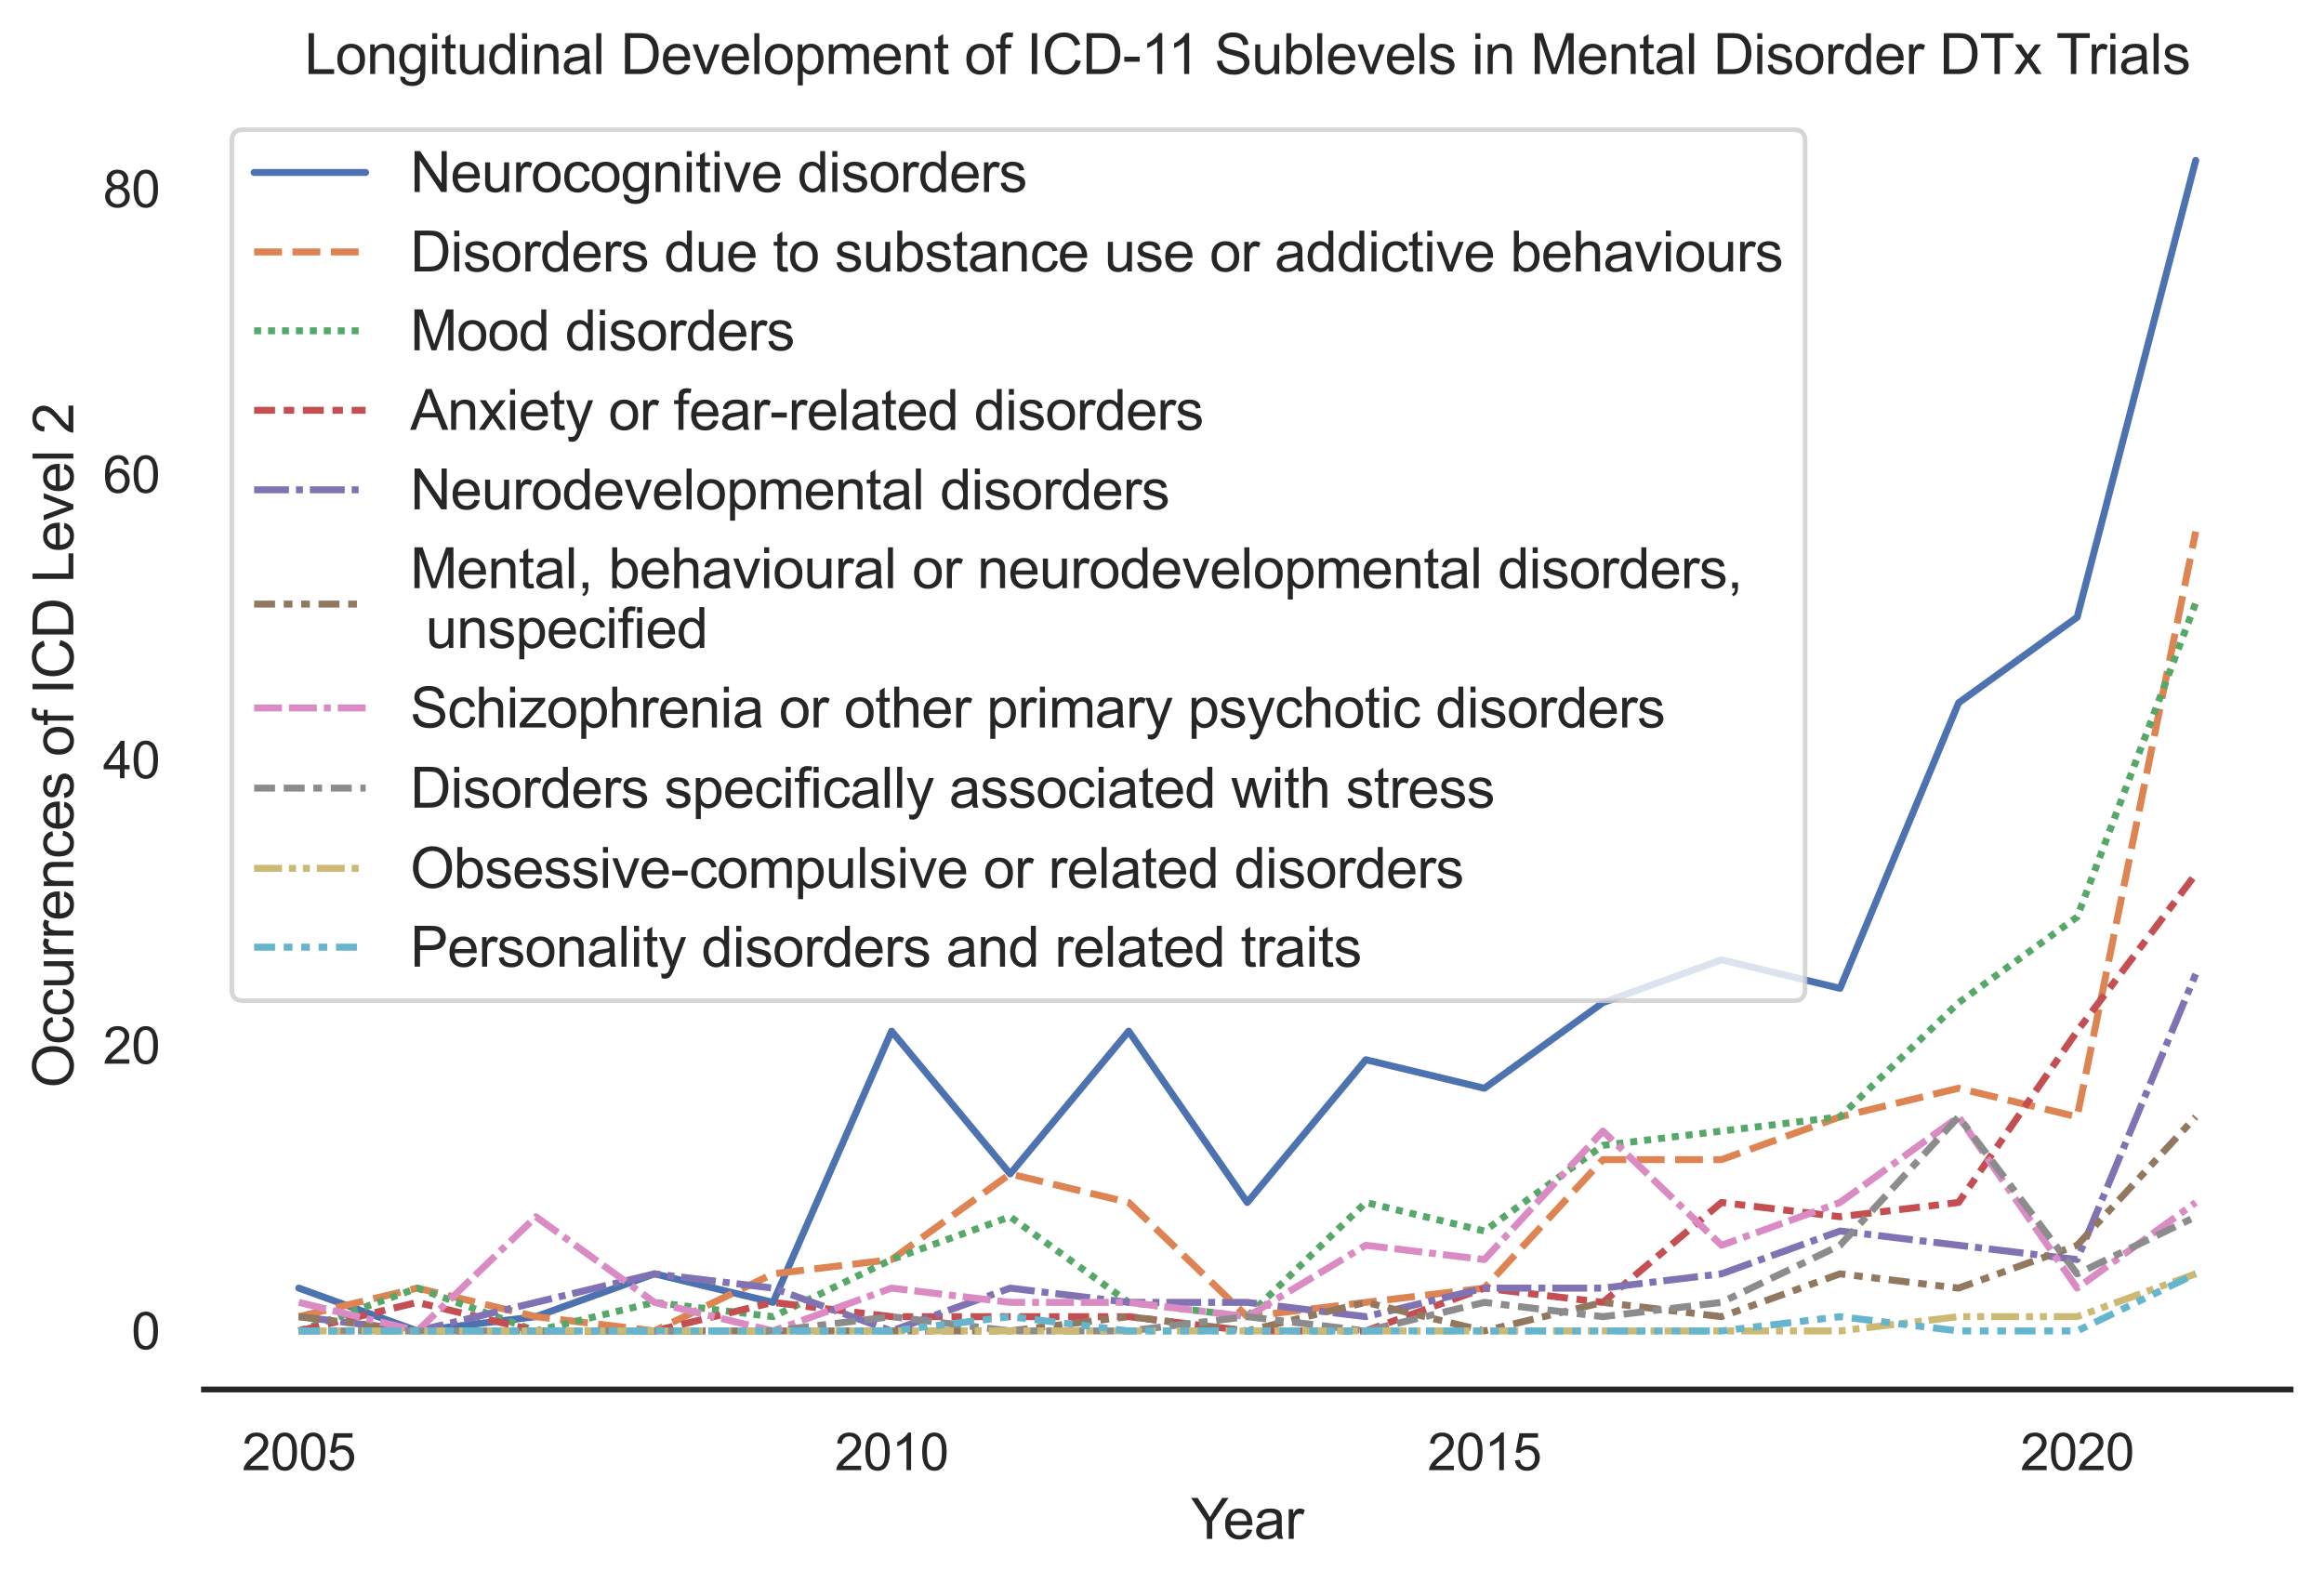 <?xml version="1.0" encoding="utf-8" standalone="no"?>
<!DOCTYPE svg PUBLIC "-//W3C//DTD SVG 1.1//EN"
  "http://www.w3.org/Graphics/SVG/1.1/DTD/svg11.dtd">
<svg xmlns:xlink="http://www.w3.org/1999/xlink" width="500.298pt" height="340.87pt" viewBox="0 0 500.298 340.87" xmlns="http://www.w3.org/2000/svg" version="1.1">
 <defs>
  <style type="text/css">*{stroke-linejoin: round; stroke-linecap: butt}</style>
 </defs>
 <g id="figure_1">
  <g id="patch_1">
   <path d="M 0 340.87 
L 500.298 340.87 
L 500.298 0 
L 0 0 
z
" style="fill: #ffffff"/>
  </g>
  <g id="axes_1">
   <g id="patch_2">
    <path d="M 43.908 299.136 
L 493.098 299.136 
L 493.098 21.936 
L 43.908 21.936 
z
" style="fill: #ffffff"/>
   </g>
   <g id="matplotlib.axis_1">
    <g id="xtick_1">
     <g id="text_1">
      <!-- 2005 -->
      <g style="fill: #262626" transform="translate(52.092 316.509)scale(0.11 -0.11)">
       <defs>
        <path id="ArialMT-32" d="M 3222 541 
L 3222 0 
L 194 0 
Q 188 203 259 391 
Q 375 700 629 1000 
Q 884 1300 1366 1694 
Q 2113 2306 2375 2664 
Q 2638 3022 2638 3341 
Q 2638 3675 2398 3904 
Q 2159 4134 1775 4134 
Q 1369 4134 1125 3890 
Q 881 3647 878 3216 
L 300 3275 
Q 359 3922 746 4261 
Q 1134 4600 1788 4600 
Q 2447 4600 2831 4234 
Q 3216 3869 3216 3328 
Q 3216 3053 3103 2787 
Q 2991 2522 2730 2228 
Q 2469 1934 1863 1422 
Q 1356 997 1212 845 
Q 1069 694 975 541 
L 3222 541 
z
" transform="scale(0.016)"/>
        <path id="ArialMT-30" d="M 266 2259 
Q 266 3072 433 3567 
Q 600 4063 929 4331 
Q 1259 4600 1759 4600 
Q 2128 4600 2406 4451 
Q 2684 4303 2865 4023 
Q 3047 3744 3150 3342 
Q 3253 2941 3253 2259 
Q 3253 1453 3087 958 
Q 2922 463 2592 192 
Q 2263 -78 1759 -78 
Q 1097 -78 719 397 
Q 266 969 266 2259 
z
M 844 2259 
Q 844 1131 1108 757 
Q 1372 384 1759 384 
Q 2147 384 2411 759 
Q 2675 1134 2675 2259 
Q 2675 3391 2411 3762 
Q 2147 4134 1753 4134 
Q 1366 4134 1134 3806 
Q 844 3388 844 2259 
z
" transform="scale(0.016)"/>
        <path id="ArialMT-35" d="M 266 1200 
L 856 1250 
Q 922 819 1161 601 
Q 1400 384 1738 384 
Q 2144 384 2425 690 
Q 2706 997 2706 1503 
Q 2706 1984 2436 2262 
Q 2166 2541 1728 2541 
Q 1456 2541 1237 2417 
Q 1019 2294 894 2097 
L 366 2166 
L 809 4519 
L 3088 4519 
L 3088 3981 
L 1259 3981 
L 1013 2750 
Q 1425 3038 1878 3038 
Q 2478 3038 2890 2622 
Q 3303 2206 3303 1553 
Q 3303 931 2941 478 
Q 2500 -78 1738 -78 
Q 1113 -78 717 272 
Q 322 622 266 1200 
z
" transform="scale(0.016)"/>
       </defs>
       <use xlink:href="#ArialMT-32"/>
       <use xlink:href="#ArialMT-30" x="55.615"/>
       <use xlink:href="#ArialMT-30" x="111.23"/>
       <use xlink:href="#ArialMT-35" x="166.846"/>
      </g>
     </g>
    </g>
    <g id="xtick_2">
     <g id="text_2">
      <!-- 2010 -->
      <g style="fill: #262626" transform="translate(179.703 316.509)scale(0.11 -0.11)">
       <defs>
        <path id="ArialMT-31" d="M 2384 0 
L 1822 0 
L 1822 3584 
Q 1619 3391 1289 3197 
Q 959 3003 697 2906 
L 697 3450 
Q 1169 3672 1522 3987 
Q 1875 4303 2022 4600 
L 2384 4600 
L 2384 0 
z
" transform="scale(0.016)"/>
       </defs>
       <use xlink:href="#ArialMT-32"/>
       <use xlink:href="#ArialMT-30" x="55.615"/>
       <use xlink:href="#ArialMT-31" x="111.23"/>
       <use xlink:href="#ArialMT-30" x="166.846"/>
      </g>
     </g>
    </g>
    <g id="xtick_3">
     <g id="text_3">
      <!-- 2015 -->
      <g style="fill: #262626" transform="translate(307.314 316.509)scale(0.11 -0.11)">
       <use xlink:href="#ArialMT-32"/>
       <use xlink:href="#ArialMT-30" x="55.615"/>
       <use xlink:href="#ArialMT-31" x="111.23"/>
       <use xlink:href="#ArialMT-35" x="166.846"/>
      </g>
     </g>
    </g>
    <g id="xtick_4">
     <g id="text_4">
      <!-- 2020 -->
      <g style="fill: #262626" transform="translate(434.924 316.509)scale(0.11 -0.11)">
       <use xlink:href="#ArialMT-32"/>
       <use xlink:href="#ArialMT-30" x="55.615"/>
       <use xlink:href="#ArialMT-32" x="111.23"/>
       <use xlink:href="#ArialMT-30" x="166.846"/>
      </g>
     </g>
    </g>
    <g id="text_5">
     <!-- Year -->
     <g style="fill: #262626" transform="translate(256.378 331.285)scale(0.12 -0.12)">
      <defs>
       <path id="ArialMT-59" d="M 1784 0 
L 1784 1941 
L 19 4581 
L 756 4581 
L 1659 3200 
Q 1909 2813 2125 2425 
Q 2331 2784 2625 3234 
L 3513 4581 
L 4219 4581 
L 2391 1941 
L 2391 0 
L 1784 0 
z
" transform="scale(0.016)"/>
       <path id="ArialMT-65" d="M 2694 1069 
L 3275 997 
Q 3138 488 2766 206 
Q 2394 -75 1816 -75 
Q 1088 -75 661 373 
Q 234 822 234 1631 
Q 234 2469 665 2931 
Q 1097 3394 1784 3394 
Q 2450 3394 2872 2941 
Q 3294 2488 3294 1666 
Q 3294 1616 3291 1516 
L 816 1516 
Q 847 969 1125 678 
Q 1403 388 1819 388 
Q 2128 388 2347 550 
Q 2566 713 2694 1069 
z
M 847 1978 
L 2700 1978 
Q 2663 2397 2488 2606 
Q 2219 2931 1791 2931 
Q 1403 2931 1139 2672 
Q 875 2413 847 1978 
z
" transform="scale(0.016)"/>
       <path id="ArialMT-61" d="M 2588 409 
Q 2275 144 1986 34 
Q 1697 -75 1366 -75 
Q 819 -75 525 192 
Q 231 459 231 875 
Q 231 1119 342 1320 
Q 453 1522 633 1644 
Q 813 1766 1038 1828 
Q 1203 1872 1538 1913 
Q 2219 1994 2541 2106 
Q 2544 2222 2544 2253 
Q 2544 2597 2384 2738 
Q 2169 2928 1744 2928 
Q 1347 2928 1158 2789 
Q 969 2650 878 2297 
L 328 2372 
Q 403 2725 575 2942 
Q 747 3159 1072 3276 
Q 1397 3394 1825 3394 
Q 2250 3394 2515 3294 
Q 2781 3194 2906 3042 
Q 3031 2891 3081 2659 
Q 3109 2516 3109 2141 
L 3109 1391 
Q 3109 606 3145 398 
Q 3181 191 3288 0 
L 2700 0 
Q 2613 175 2588 409 
z
M 2541 1666 
Q 2234 1541 1622 1453 
Q 1275 1403 1131 1340 
Q 988 1278 909 1158 
Q 831 1038 831 891 
Q 831 666 1001 516 
Q 1172 366 1500 366 
Q 1825 366 2078 508 
Q 2331 650 2450 897 
Q 2541 1088 2541 1459 
L 2541 1666 
z
" transform="scale(0.016)"/>
       <path id="ArialMT-72" d="M 416 0 
L 416 3319 
L 922 3319 
L 922 2816 
Q 1116 3169 1280 3281 
Q 1444 3394 1641 3394 
Q 1925 3394 2219 3213 
L 2025 2691 
Q 1819 2813 1613 2813 
Q 1428 2813 1281 2702 
Q 1134 2591 1072 2394 
Q 978 2094 978 1738 
L 978 0 
L 416 0 
z
" transform="scale(0.016)"/>
      </defs>
      <use xlink:href="#ArialMT-59"/>
      <use xlink:href="#ArialMT-65" x="57.574"/>
      <use xlink:href="#ArialMT-61" x="113.189"/>
      <use xlink:href="#ArialMT-72" x="168.805"/>
     </g>
    </g>
   </g>
   <g id="matplotlib.axis_2">
    <g id="ytick_1">
     <g id="text_6">
      <!-- 0 -->
      <g style="fill: #262626" transform="translate(28.291 290.472)scale(0.11 -0.11)">
       <use xlink:href="#ArialMT-30"/>
      </g>
     </g>
    </g>
    <g id="ytick_2">
     <g id="text_7">
      <!-- 20 -->
      <g style="fill: #262626" transform="translate(22.174 229.009)scale(0.11 -0.11)">
       <use xlink:href="#ArialMT-32"/>
       <use xlink:href="#ArialMT-30" x="55.615"/>
      </g>
     </g>
    </g>
    <g id="ytick_3">
     <g id="text_8">
      <!-- 40 -->
      <g style="fill: #262626" transform="translate(22.174 167.546)scale(0.11 -0.11)">
       <defs>
        <path id="ArialMT-34" d="M 2069 0 
L 2069 1097 
L 81 1097 
L 81 1613 
L 2172 4581 
L 2631 4581 
L 2631 1613 
L 3250 1613 
L 3250 1097 
L 2631 1097 
L 2631 0 
L 2069 0 
z
M 2069 1613 
L 2069 3678 
L 634 1613 
L 2069 1613 
z
" transform="scale(0.016)"/>
       </defs>
       <use xlink:href="#ArialMT-34"/>
       <use xlink:href="#ArialMT-30" x="55.615"/>
      </g>
     </g>
    </g>
    <g id="ytick_4">
     <g id="text_9">
      <!-- 60 -->
      <g style="fill: #262626" transform="translate(22.174 106.082)scale(0.11 -0.11)">
       <defs>
        <path id="ArialMT-36" d="M 3184 3459 
L 2625 3416 
Q 2550 3747 2413 3897 
Q 2184 4138 1850 4138 
Q 1581 4138 1378 3988 
Q 1113 3794 959 3422 
Q 806 3050 800 2363 
Q 1003 2672 1297 2822 
Q 1591 2972 1913 2972 
Q 2475 2972 2870 2558 
Q 3266 2144 3266 1488 
Q 3266 1056 3080 686 
Q 2894 316 2569 119 
Q 2244 -78 1831 -78 
Q 1128 -78 684 439 
Q 241 956 241 2144 
Q 241 3472 731 4075 
Q 1159 4600 1884 4600 
Q 2425 4600 2770 4297 
Q 3116 3994 3184 3459 
z
M 888 1484 
Q 888 1194 1011 928 
Q 1134 663 1356 523 
Q 1578 384 1822 384 
Q 2178 384 2434 671 
Q 2691 959 2691 1453 
Q 2691 1928 2437 2201 
Q 2184 2475 1800 2475 
Q 1419 2475 1153 2201 
Q 888 1928 888 1484 
z
" transform="scale(0.016)"/>
       </defs>
       <use xlink:href="#ArialMT-36"/>
       <use xlink:href="#ArialMT-30" x="55.615"/>
      </g>
     </g>
    </g>
    <g id="ytick_5">
     <g id="text_10">
      <!-- 80 -->
      <g style="fill: #262626" transform="translate(22.174 44.619)scale(0.11 -0.11)">
       <defs>
        <path id="ArialMT-38" d="M 1131 2484 
Q 781 2613 612 2850 
Q 444 3088 444 3419 
Q 444 3919 803 4259 
Q 1163 4600 1759 4600 
Q 2359 4600 2725 4251 
Q 3091 3903 3091 3403 
Q 3091 3084 2923 2848 
Q 2756 2613 2416 2484 
Q 2838 2347 3058 2040 
Q 3278 1734 3278 1309 
Q 3278 722 2862 322 
Q 2447 -78 1769 -78 
Q 1091 -78 675 323 
Q 259 725 259 1325 
Q 259 1772 486 2073 
Q 713 2375 1131 2484 
z
M 1019 3438 
Q 1019 3113 1228 2906 
Q 1438 2700 1772 2700 
Q 2097 2700 2305 2904 
Q 2513 3109 2513 3406 
Q 2513 3716 2298 3927 
Q 2084 4138 1766 4138 
Q 1444 4138 1231 3931 
Q 1019 3725 1019 3438 
z
M 838 1322 
Q 838 1081 952 856 
Q 1066 631 1291 507 
Q 1516 384 1775 384 
Q 2178 384 2440 643 
Q 2703 903 2703 1303 
Q 2703 1709 2433 1975 
Q 2163 2241 1756 2241 
Q 1359 2241 1098 1978 
Q 838 1716 838 1322 
z
" transform="scale(0.016)"/>
       </defs>
       <use xlink:href="#ArialMT-38"/>
       <use xlink:href="#ArialMT-30" x="55.615"/>
      </g>
     </g>
    </g>
    <g id="text_11">
     <!-- Occurrences of ICD Level 2 -->
     <g style="fill: #262626" transform="translate(15.789 234.228)rotate(-90)scale(0.12 -0.12)">
      <defs>
       <path id="ArialMT-4f" d="M 309 2231 
Q 309 3372 921 4017 
Q 1534 4663 2503 4663 
Q 3138 4663 3647 4359 
Q 4156 4056 4423 3514 
Q 4691 2972 4691 2284 
Q 4691 1588 4409 1038 
Q 4128 488 3612 205 
Q 3097 -78 2500 -78 
Q 1853 -78 1343 234 
Q 834 547 571 1087 
Q 309 1628 309 2231 
z
M 934 2222 
Q 934 1394 1379 917 
Q 1825 441 2497 441 
Q 3181 441 3623 922 
Q 4066 1403 4066 2288 
Q 4066 2847 3877 3264 
Q 3688 3681 3323 3911 
Q 2959 4141 2506 4141 
Q 1863 4141 1398 3698 
Q 934 3256 934 2222 
z
" transform="scale(0.016)"/>
       <path id="ArialMT-63" d="M 2588 1216 
L 3141 1144 
Q 3050 572 2676 248 
Q 2303 -75 1759 -75 
Q 1078 -75 664 370 
Q 250 816 250 1647 
Q 250 2184 428 2587 
Q 606 2991 970 3192 
Q 1334 3394 1763 3394 
Q 2303 3394 2647 3120 
Q 2991 2847 3088 2344 
L 2541 2259 
Q 2463 2594 2264 2762 
Q 2066 2931 1784 2931 
Q 1359 2931 1093 2626 
Q 828 2322 828 1663 
Q 828 994 1084 691 
Q 1341 388 1753 388 
Q 2084 388 2306 591 
Q 2528 794 2588 1216 
z
" transform="scale(0.016)"/>
       <path id="ArialMT-75" d="M 2597 0 
L 2597 488 
Q 2209 -75 1544 -75 
Q 1250 -75 995 37 
Q 741 150 617 320 
Q 494 491 444 738 
Q 409 903 409 1263 
L 409 3319 
L 972 3319 
L 972 1478 
Q 972 1038 1006 884 
Q 1059 663 1231 536 
Q 1403 409 1656 409 
Q 1909 409 2131 539 
Q 2353 669 2445 892 
Q 2538 1116 2538 1541 
L 2538 3319 
L 3100 3319 
L 3100 0 
L 2597 0 
z
" transform="scale(0.016)"/>
       <path id="ArialMT-6e" d="M 422 0 
L 422 3319 
L 928 3319 
L 928 2847 
Q 1294 3394 1984 3394 
Q 2284 3394 2536 3286 
Q 2788 3178 2913 3003 
Q 3038 2828 3088 2588 
Q 3119 2431 3119 2041 
L 3119 0 
L 2556 0 
L 2556 2019 
Q 2556 2363 2490 2533 
Q 2425 2703 2258 2804 
Q 2091 2906 1866 2906 
Q 1506 2906 1245 2678 
Q 984 2450 984 1813 
L 984 0 
L 422 0 
z
" transform="scale(0.016)"/>
       <path id="ArialMT-73" d="M 197 991 
L 753 1078 
Q 800 744 1014 566 
Q 1228 388 1613 388 
Q 2000 388 2187 545 
Q 2375 703 2375 916 
Q 2375 1106 2209 1216 
Q 2094 1291 1634 1406 
Q 1016 1563 777 1677 
Q 538 1791 414 1992 
Q 291 2194 291 2438 
Q 291 2659 392 2848 
Q 494 3038 669 3163 
Q 800 3259 1026 3326 
Q 1253 3394 1513 3394 
Q 1903 3394 2198 3281 
Q 2494 3169 2634 2976 
Q 2775 2784 2828 2463 
L 2278 2388 
Q 2241 2644 2061 2787 
Q 1881 2931 1553 2931 
Q 1166 2931 1000 2803 
Q 834 2675 834 2503 
Q 834 2394 903 2306 
Q 972 2216 1119 2156 
Q 1203 2125 1616 2013 
Q 2213 1853 2448 1751 
Q 2684 1650 2818 1456 
Q 2953 1263 2953 975 
Q 2953 694 2789 445 
Q 2625 197 2315 61 
Q 2006 -75 1616 -75 
Q 969 -75 630 194 
Q 291 463 197 991 
z
" transform="scale(0.016)"/>
       <path id="ArialMT-20" transform="scale(0.016)"/>
       <path id="ArialMT-6f" d="M 213 1659 
Q 213 2581 725 3025 
Q 1153 3394 1769 3394 
Q 2453 3394 2887 2945 
Q 3322 2497 3322 1706 
Q 3322 1066 3130 698 
Q 2938 331 2570 128 
Q 2203 -75 1769 -75 
Q 1072 -75 642 372 
Q 213 819 213 1659 
z
M 791 1659 
Q 791 1022 1069 705 
Q 1347 388 1769 388 
Q 2188 388 2466 706 
Q 2744 1025 2744 1678 
Q 2744 2294 2464 2611 
Q 2184 2928 1769 2928 
Q 1347 2928 1069 2612 
Q 791 2297 791 1659 
z
" transform="scale(0.016)"/>
       <path id="ArialMT-66" d="M 556 0 
L 556 2881 
L 59 2881 
L 59 3319 
L 556 3319 
L 556 3672 
Q 556 4006 616 4169 
Q 697 4388 901 4523 
Q 1106 4659 1475 4659 
Q 1713 4659 2000 4603 
L 1916 4113 
Q 1741 4144 1584 4144 
Q 1328 4144 1222 4034 
Q 1116 3925 1116 3625 
L 1116 3319 
L 1763 3319 
L 1763 2881 
L 1116 2881 
L 1116 0 
L 556 0 
z
" transform="scale(0.016)"/>
       <path id="ArialMT-49" d="M 597 0 
L 597 4581 
L 1203 4581 
L 1203 0 
L 597 0 
z
" transform="scale(0.016)"/>
       <path id="ArialMT-43" d="M 3763 1606 
L 4369 1453 
Q 4178 706 3683 314 
Q 3188 -78 2472 -78 
Q 1731 -78 1267 223 
Q 803 525 561 1097 
Q 319 1669 319 2325 
Q 319 3041 592 3573 
Q 866 4106 1370 4382 
Q 1875 4659 2481 4659 
Q 3169 4659 3637 4309 
Q 4106 3959 4291 3325 
L 3694 3184 
Q 3534 3684 3231 3912 
Q 2928 4141 2469 4141 
Q 1941 4141 1586 3887 
Q 1231 3634 1087 3207 
Q 944 2781 944 2328 
Q 944 1744 1114 1308 
Q 1284 872 1643 656 
Q 2003 441 2422 441 
Q 2931 441 3284 734 
Q 3638 1028 3763 1606 
z
" transform="scale(0.016)"/>
       <path id="ArialMT-44" d="M 494 0 
L 494 4581 
L 2072 4581 
Q 2606 4581 2888 4516 
Q 3281 4425 3559 4188 
Q 3922 3881 4101 3404 
Q 4281 2928 4281 2316 
Q 4281 1794 4159 1391 
Q 4038 988 3847 723 
Q 3656 459 3429 307 
Q 3203 156 2883 78 
Q 2563 0 2147 0 
L 494 0 
z
M 1100 541 
L 2078 541 
Q 2531 541 2789 625 
Q 3047 709 3200 863 
Q 3416 1078 3536 1442 
Q 3656 1806 3656 2325 
Q 3656 3044 3420 3430 
Q 3184 3816 2847 3947 
Q 2603 4041 2063 4041 
L 1100 4041 
L 1100 541 
z
" transform="scale(0.016)"/>
       <path id="ArialMT-4c" d="M 469 0 
L 469 4581 
L 1075 4581 
L 1075 541 
L 3331 541 
L 3331 0 
L 469 0 
z
" transform="scale(0.016)"/>
       <path id="ArialMT-76" d="M 1344 0 
L 81 3319 
L 675 3319 
L 1388 1331 
Q 1503 1009 1600 663 
Q 1675 925 1809 1294 
L 2547 3319 
L 3125 3319 
L 1869 0 
L 1344 0 
z
" transform="scale(0.016)"/>
       <path id="ArialMT-6c" d="M 409 0 
L 409 4581 
L 972 4581 
L 972 0 
L 409 0 
z
" transform="scale(0.016)"/>
      </defs>
      <use xlink:href="#ArialMT-4f"/>
      <use xlink:href="#ArialMT-63" x="77.783"/>
      <use xlink:href="#ArialMT-63" x="127.783"/>
      <use xlink:href="#ArialMT-75" x="177.783"/>
      <use xlink:href="#ArialMT-72" x="233.398"/>
      <use xlink:href="#ArialMT-72" x="266.699"/>
      <use xlink:href="#ArialMT-65" x="300"/>
      <use xlink:href="#ArialMT-6e" x="355.615"/>
      <use xlink:href="#ArialMT-63" x="411.23"/>
      <use xlink:href="#ArialMT-65" x="461.23"/>
      <use xlink:href="#ArialMT-73" x="516.846"/>
      <use xlink:href="#ArialMT-20" x="566.846"/>
      <use xlink:href="#ArialMT-6f" x="594.629"/>
      <use xlink:href="#ArialMT-66" x="650.244"/>
      <use xlink:href="#ArialMT-20" x="678.027"/>
      <use xlink:href="#ArialMT-49" x="705.811"/>
      <use xlink:href="#ArialMT-43" x="733.594"/>
      <use xlink:href="#ArialMT-44" x="805.811"/>
      <use xlink:href="#ArialMT-20" x="878.027"/>
      <use xlink:href="#ArialMT-4c" x="905.811"/>
      <use xlink:href="#ArialMT-65" x="961.426"/>
      <use xlink:href="#ArialMT-76" x="1017.041"/>
      <use xlink:href="#ArialMT-65" x="1067.041"/>
      <use xlink:href="#ArialMT-6c" x="1122.656"/>
      <use xlink:href="#ArialMT-20" x="1144.873"/>
      <use xlink:href="#ArialMT-32" x="1172.656"/>
     </g>
    </g>
   </g>
   <g id="PolyCollection_1"/>
   <g id="PolyCollection_2"/>
   <g id="PolyCollection_3"/>
   <g id="PolyCollection_4"/>
   <g id="PolyCollection_5"/>
   <g id="PolyCollection_6"/>
   <g id="PolyCollection_7"/>
   <g id="PolyCollection_8"/>
   <g id="PolyCollection_9"/>
   <g id="PolyCollection_10"/>
   <g id="line2d_1">
    <path d="M 64.326 277.316 
L 89.848 286.536 
L 115.37 283.462 
L 140.893 274.243 
L 166.415 280.389 
L 191.937 221.999 
L 217.459 252.731 
L 242.981 221.999 
L 268.503 258.877 
L 294.026 228.145 
L 319.548 234.292 
L 345.07 215.853 
L 370.592 206.633 
L 396.114 212.78 
L 421.636 151.316 
L 447.159 132.877 
L 472.681 34.536 
" clip-path="url(#pbda0f00470)" style="fill: none; stroke: #4c72b0; stroke-width: 1.5; stroke-linecap: round"/>
   </g>
   <g id="line2d_2">
    <path d="M 64.326 283.462 
L 89.848 277.316 
L 115.37 283.462 
L 140.893 286.536 
L 166.415 274.243 
L 191.937 271.17 
L 217.459 252.731 
L 242.981 258.877 
L 268.503 283.462 
L 294.026 280.389 
L 319.548 277.316 
L 345.07 249.658 
L 370.592 249.658 
L 396.114 240.438 
L 421.636 234.292 
L 447.159 240.438 
L 472.681 114.438 
" clip-path="url(#pbda0f00470)" style="fill: none; stroke-dasharray: 6,2.25; stroke-dashoffset: 0; stroke: #dd8452; stroke-width: 1.5"/>
   </g>
   <g id="line2d_3">
    <path d="M 64.326 286.536 
L 89.848 277.316 
L 115.37 286.536 
L 140.893 280.389 
L 166.415 283.462 
L 191.937 271.17 
L 217.459 261.95 
L 242.981 280.389 
L 268.503 283.462 
L 294.026 258.877 
L 319.548 265.023 
L 345.07 246.584 
L 370.592 243.511 
L 396.114 240.438 
L 421.636 215.853 
L 447.159 197.414 
L 472.681 129.804 
" clip-path="url(#pbda0f00470)" style="fill: none; stroke-dasharray: 1.5,1.5; stroke-dashoffset: 0; stroke: #55a868; stroke-width: 1.5"/>
   </g>
   <g id="line2d_4">
    <path d="M 64.326 286.536 
L 89.848 280.389 
L 115.37 286.536 
L 140.893 286.536 
L 166.415 280.389 
L 191.937 283.462 
L 217.459 283.462 
L 242.981 283.462 
L 268.503 286.536 
L 294.026 286.536 
L 319.548 277.316 
L 345.07 280.389 
L 370.592 258.877 
L 396.114 261.95 
L 421.636 258.877 
L 447.159 221.999 
L 472.681 188.194 
" clip-path="url(#pbda0f00470)" style="fill: none; stroke-dasharray: 4.5,1.875,2.25,1.875; stroke-dashoffset: 0; stroke: #c44e52; stroke-width: 1.5"/>
   </g>
   <g id="line2d_5">
    <path d="M 64.326 283.462 
L 89.848 286.536 
L 115.37 280.389 
L 140.893 274.243 
L 166.415 277.316 
L 191.937 286.536 
L 217.459 277.316 
L 242.981 280.389 
L 268.503 280.389 
L 294.026 283.462 
L 319.548 277.316 
L 345.07 277.316 
L 370.592 274.243 
L 396.114 265.023 
L 421.636 268.097 
L 447.159 271.17 
L 472.681 209.706 
" clip-path="url(#pbda0f00470)" style="fill: none; stroke-dasharray: 7.5,1.5,1.5,1.5; stroke-dashoffset: 0; stroke: #8172b3; stroke-width: 1.5"/>
   </g>
   <g id="line2d_6">
    <path d="M 64.326 283.462 
L 89.848 286.536 
L 115.37 286.536 
L 140.893 286.536 
L 166.415 286.536 
L 191.937 286.536 
L 217.459 286.536 
L 242.981 283.462 
L 268.503 286.536 
L 294.026 280.389 
L 319.548 286.536 
L 345.07 280.389 
L 370.592 283.462 
L 396.114 274.243 
L 421.636 277.316 
L 447.159 268.097 
L 472.681 240.438 
" clip-path="url(#pbda0f00470)" style="fill: none; stroke-dasharray: 4.5,1.875,1.875,1.875,1.875,1.875; stroke-dashoffset: 0; stroke: #937860; stroke-width: 1.5"/>
   </g>
   <g id="line2d_7">
    <path d="M 64.326 280.389 
L 89.848 286.536 
L 115.37 261.95 
L 140.893 280.389 
L 166.415 286.536 
L 191.937 277.316 
L 217.459 280.389 
L 242.981 280.389 
L 268.503 283.462 
L 294.026 268.097 
L 319.548 271.17 
L 345.07 243.511 
L 370.592 268.097 
L 396.114 258.877 
L 421.636 240.438 
L 447.159 277.316 
L 472.681 258.877 
" clip-path="url(#pbda0f00470)" style="fill: none; stroke-dasharray: 6,1.5,6,1.5,1.5,1.5; stroke-dashoffset: 0; stroke: #da8bc3; stroke-width: 1.5"/>
   </g>
   <g id="line2d_8">
    <path d="M 64.326 286.536 
L 89.848 286.536 
L 115.37 286.536 
L 140.893 286.536 
L 166.415 286.536 
L 191.937 283.462 
L 217.459 286.536 
L 242.981 286.536 
L 268.503 283.462 
L 294.026 286.536 
L 319.548 280.389 
L 345.07 283.462 
L 370.592 280.389 
L 396.114 268.097 
L 421.636 240.438 
L 447.159 274.243 
L 472.681 261.95 
" clip-path="url(#pbda0f00470)" style="fill: none; stroke-dasharray: 4.5,1.875,4.5,1.875,1.875,1.875; stroke-dashoffset: 0; stroke: #8c8c8c; stroke-width: 1.5"/>
   </g>
   <g id="line2d_9">
    <path d="M 64.326 286.536 
L 89.848 286.536 
L 115.37 286.536 
L 140.893 286.536 
L 166.415 286.536 
L 191.937 286.536 
L 217.459 286.536 
L 242.981 286.536 
L 268.503 286.536 
L 294.026 286.536 
L 319.548 286.536 
L 345.07 286.536 
L 370.592 286.536 
L 396.114 286.536 
L 421.636 283.462 
L 447.159 283.462 
L 472.681 274.243 
" clip-path="url(#pbda0f00470)" style="fill: none; stroke-dasharray: 6,1.5,1.5,1.5,1.5,1.5; stroke-dashoffset: 0; stroke: #ccb974; stroke-width: 1.5"/>
   </g>
   <g id="line2d_10">
    <path d="M 64.326 286.536 
L 89.848 286.536 
L 115.37 286.536 
L 140.893 286.536 
L 166.415 286.536 
L 191.937 286.536 
L 217.459 283.462 
L 242.981 286.536 
L 268.503 286.536 
L 294.026 286.536 
L 319.548 286.536 
L 345.07 286.536 
L 370.592 286.536 
L 396.114 283.462 
L 421.636 286.536 
L 447.159 286.536 
L 472.681 274.243 
" clip-path="url(#pbda0f00470)" style="fill: none; stroke-dasharray: 4.5,1.875,1.875,1.875,1.875,1.875,1.875,1.875; stroke-dashoffset: 0; stroke: #64b5cd; stroke-width: 1.5"/>
   </g>
   <g id="line2d_11"/>
   <g id="line2d_12"/>
   <g id="line2d_13"/>
   <g id="line2d_14"/>
   <g id="line2d_15"/>
   <g id="line2d_16"/>
   <g id="line2d_17"/>
   <g id="line2d_18"/>
   <g id="line2d_19"/>
   <g id="line2d_20"/>
   <g id="patch_3">
    <path d="M 43.908 299.136 
L 493.098 299.136 
" style="fill: none; stroke: #262626; stroke-width: 1.25; stroke-linejoin: miter; stroke-linecap: square"/>
   </g>
   <g id="text_12">
    <!-- Longitudinal Development of ICD-11 Sublevels in Mental Disorder DTx Trials -->
    <g style="fill: #262626" transform="translate(65.531 15.936)scale(0.12 -0.12)">
     <defs>
      <path id="ArialMT-67" d="M 319 -275 
L 866 -356 
Q 900 -609 1056 -725 
Q 1266 -881 1628 -881 
Q 2019 -881 2231 -725 
Q 2444 -569 2519 -288 
Q 2563 -116 2559 434 
Q 2191 0 1641 0 
Q 956 0 581 494 
Q 206 988 206 1678 
Q 206 2153 378 2554 
Q 550 2956 876 3175 
Q 1203 3394 1644 3394 
Q 2231 3394 2613 2919 
L 2613 3319 
L 3131 3319 
L 3131 450 
Q 3131 -325 2973 -648 
Q 2816 -972 2473 -1159 
Q 2131 -1347 1631 -1347 
Q 1038 -1347 672 -1080 
Q 306 -813 319 -275 
z
M 784 1719 
Q 784 1066 1043 766 
Q 1303 466 1694 466 
Q 2081 466 2343 764 
Q 2606 1063 2606 1700 
Q 2606 2309 2336 2618 
Q 2066 2928 1684 2928 
Q 1309 2928 1046 2623 
Q 784 2319 784 1719 
z
" transform="scale(0.016)"/>
      <path id="ArialMT-69" d="M 425 3934 
L 425 4581 
L 988 4581 
L 988 3934 
L 425 3934 
z
M 425 0 
L 425 3319 
L 988 3319 
L 988 0 
L 425 0 
z
" transform="scale(0.016)"/>
      <path id="ArialMT-74" d="M 1650 503 
L 1731 6 
Q 1494 -44 1306 -44 
Q 1000 -44 831 53 
Q 663 150 594 308 
Q 525 466 525 972 
L 525 2881 
L 113 2881 
L 113 3319 
L 525 3319 
L 525 4141 
L 1084 4478 
L 1084 3319 
L 1650 3319 
L 1650 2881 
L 1084 2881 
L 1084 941 
Q 1084 700 1114 631 
Q 1144 563 1211 522 
Q 1278 481 1403 481 
Q 1497 481 1650 503 
z
" transform="scale(0.016)"/>
      <path id="ArialMT-64" d="M 2575 0 
L 2575 419 
Q 2259 -75 1647 -75 
Q 1250 -75 917 144 
Q 584 363 401 755 
Q 219 1147 219 1656 
Q 219 2153 384 2558 
Q 550 2963 881 3178 
Q 1213 3394 1622 3394 
Q 1922 3394 2156 3267 
Q 2391 3141 2538 2938 
L 2538 4581 
L 3097 4581 
L 3097 0 
L 2575 0 
z
M 797 1656 
Q 797 1019 1065 703 
Q 1334 388 1700 388 
Q 2069 388 2326 689 
Q 2584 991 2584 1609 
Q 2584 2291 2321 2609 
Q 2059 2928 1675 2928 
Q 1300 2928 1048 2622 
Q 797 2316 797 1656 
z
" transform="scale(0.016)"/>
      <path id="ArialMT-70" d="M 422 -1272 
L 422 3319 
L 934 3319 
L 934 2888 
Q 1116 3141 1344 3267 
Q 1572 3394 1897 3394 
Q 2322 3394 2647 3175 
Q 2972 2956 3137 2557 
Q 3303 2159 3303 1684 
Q 3303 1175 3120 767 
Q 2938 359 2589 142 
Q 2241 -75 1856 -75 
Q 1575 -75 1351 44 
Q 1128 163 984 344 
L 984 -1272 
L 422 -1272 
z
M 931 1641 
Q 931 1000 1190 694 
Q 1450 388 1819 388 
Q 2194 388 2461 705 
Q 2728 1022 2728 1688 
Q 2728 2322 2467 2637 
Q 2206 2953 1844 2953 
Q 1484 2953 1207 2617 
Q 931 2281 931 1641 
z
" transform="scale(0.016)"/>
      <path id="ArialMT-6d" d="M 422 0 
L 422 3319 
L 925 3319 
L 925 2853 
Q 1081 3097 1340 3245 
Q 1600 3394 1931 3394 
Q 2300 3394 2536 3241 
Q 2772 3088 2869 2813 
Q 3263 3394 3894 3394 
Q 4388 3394 4653 3120 
Q 4919 2847 4919 2278 
L 4919 0 
L 4359 0 
L 4359 2091 
Q 4359 2428 4304 2576 
Q 4250 2725 4106 2815 
Q 3963 2906 3769 2906 
Q 3419 2906 3187 2673 
Q 2956 2441 2956 1928 
L 2956 0 
L 2394 0 
L 2394 2156 
Q 2394 2531 2256 2718 
Q 2119 2906 1806 2906 
Q 1569 2906 1367 2781 
Q 1166 2656 1075 2415 
Q 984 2175 984 1722 
L 984 0 
L 422 0 
z
" transform="scale(0.016)"/>
      <path id="ArialMT-2d" d="M 203 1375 
L 203 1941 
L 1931 1941 
L 1931 1375 
L 203 1375 
z
" transform="scale(0.016)"/>
      <path id="ArialMT-53" d="M 288 1472 
L 859 1522 
Q 900 1178 1048 958 
Q 1197 738 1509 602 
Q 1822 466 2213 466 
Q 2559 466 2825 569 
Q 3091 672 3220 851 
Q 3350 1031 3350 1244 
Q 3350 1459 3225 1620 
Q 3100 1781 2813 1891 
Q 2628 1963 1997 2114 
Q 1366 2266 1113 2400 
Q 784 2572 623 2826 
Q 463 3081 463 3397 
Q 463 3744 659 4045 
Q 856 4347 1234 4503 
Q 1613 4659 2075 4659 
Q 2584 4659 2973 4495 
Q 3363 4331 3572 4012 
Q 3781 3694 3797 3291 
L 3216 3247 
Q 3169 3681 2898 3903 
Q 2628 4125 2100 4125 
Q 1550 4125 1298 3923 
Q 1047 3722 1047 3438 
Q 1047 3191 1225 3031 
Q 1400 2872 2139 2705 
Q 2878 2538 3153 2413 
Q 3553 2228 3743 1945 
Q 3934 1663 3934 1294 
Q 3934 928 3725 604 
Q 3516 281 3123 101 
Q 2731 -78 2241 -78 
Q 1619 -78 1198 103 
Q 778 284 539 648 
Q 300 1013 288 1472 
z
" transform="scale(0.016)"/>
      <path id="ArialMT-62" d="M 941 0 
L 419 0 
L 419 4581 
L 981 4581 
L 981 2947 
Q 1338 3394 1891 3394 
Q 2197 3394 2470 3270 
Q 2744 3147 2920 2923 
Q 3097 2700 3197 2384 
Q 3297 2069 3297 1709 
Q 3297 856 2875 390 
Q 2453 -75 1863 -75 
Q 1275 -75 941 416 
L 941 0 
z
M 934 1684 
Q 934 1088 1097 822 
Q 1363 388 1816 388 
Q 2184 388 2453 708 
Q 2722 1028 2722 1663 
Q 2722 2313 2464 2622 
Q 2206 2931 1841 2931 
Q 1472 2931 1203 2611 
Q 934 2291 934 1684 
z
" transform="scale(0.016)"/>
      <path id="ArialMT-4d" d="M 475 0 
L 475 4581 
L 1388 4581 
L 2472 1338 
Q 2622 884 2691 659 
Q 2769 909 2934 1394 
L 4031 4581 
L 4847 4581 
L 4847 0 
L 4263 0 
L 4263 3834 
L 2931 0 
L 2384 0 
L 1059 3900 
L 1059 0 
L 475 0 
z
" transform="scale(0.016)"/>
      <path id="ArialMT-54" d="M 1659 0 
L 1659 4041 
L 150 4041 
L 150 4581 
L 3781 4581 
L 3781 4041 
L 2266 4041 
L 2266 0 
L 1659 0 
z
" transform="scale(0.016)"/>
      <path id="ArialMT-78" d="M 47 0 
L 1259 1725 
L 138 3319 
L 841 3319 
L 1350 2541 
Q 1494 2319 1581 2169 
Q 1719 2375 1834 2534 
L 2394 3319 
L 3066 3319 
L 1919 1756 
L 3153 0 
L 2463 0 
L 1781 1031 
L 1600 1309 
L 728 0 
L 47 0 
z
" transform="scale(0.016)"/>
     </defs>
     <use xlink:href="#ArialMT-4c"/>
     <use xlink:href="#ArialMT-6f" x="55.615"/>
     <use xlink:href="#ArialMT-6e" x="111.23"/>
     <use xlink:href="#ArialMT-67" x="166.846"/>
     <use xlink:href="#ArialMT-69" x="222.461"/>
     <use xlink:href="#ArialMT-74" x="244.678"/>
     <use xlink:href="#ArialMT-75" x="272.461"/>
     <use xlink:href="#ArialMT-64" x="328.076"/>
     <use xlink:href="#ArialMT-69" x="383.691"/>
     <use xlink:href="#ArialMT-6e" x="405.908"/>
     <use xlink:href="#ArialMT-61" x="461.523"/>
     <use xlink:href="#ArialMT-6c" x="517.139"/>
     <use xlink:href="#ArialMT-20" x="539.355"/>
     <use xlink:href="#ArialMT-44" x="567.139"/>
     <use xlink:href="#ArialMT-65" x="639.355"/>
     <use xlink:href="#ArialMT-76" x="694.971"/>
     <use xlink:href="#ArialMT-65" x="744.971"/>
     <use xlink:href="#ArialMT-6c" x="800.586"/>
     <use xlink:href="#ArialMT-6f" x="822.803"/>
     <use xlink:href="#ArialMT-70" x="878.418"/>
     <use xlink:href="#ArialMT-6d" x="934.033"/>
     <use xlink:href="#ArialMT-65" x="1017.334"/>
     <use xlink:href="#ArialMT-6e" x="1072.949"/>
     <use xlink:href="#ArialMT-74" x="1128.564"/>
     <use xlink:href="#ArialMT-20" x="1156.348"/>
     <use xlink:href="#ArialMT-6f" x="1184.131"/>
     <use xlink:href="#ArialMT-66" x="1239.746"/>
     <use xlink:href="#ArialMT-20" x="1267.529"/>
     <use xlink:href="#ArialMT-49" x="1295.312"/>
     <use xlink:href="#ArialMT-43" x="1323.096"/>
     <use xlink:href="#ArialMT-44" x="1395.312"/>
     <use xlink:href="#ArialMT-2d" x="1467.529"/>
     <use xlink:href="#ArialMT-31" x="1500.83"/>
     <use xlink:href="#ArialMT-31" x="1549.07"/>
     <use xlink:href="#ArialMT-20" x="1604.686"/>
     <use xlink:href="#ArialMT-53" x="1632.469"/>
     <use xlink:href="#ArialMT-75" x="1699.168"/>
     <use xlink:href="#ArialMT-62" x="1754.783"/>
     <use xlink:href="#ArialMT-6c" x="1810.398"/>
     <use xlink:href="#ArialMT-65" x="1832.615"/>
     <use xlink:href="#ArialMT-76" x="1888.23"/>
     <use xlink:href="#ArialMT-65" x="1938.23"/>
     <use xlink:href="#ArialMT-6c" x="1993.846"/>
     <use xlink:href="#ArialMT-73" x="2016.062"/>
     <use xlink:href="#ArialMT-20" x="2066.062"/>
     <use xlink:href="#ArialMT-69" x="2093.846"/>
     <use xlink:href="#ArialMT-6e" x="2116.062"/>
     <use xlink:href="#ArialMT-20" x="2171.678"/>
     <use xlink:href="#ArialMT-4d" x="2199.461"/>
     <use xlink:href="#ArialMT-65" x="2282.762"/>
     <use xlink:href="#ArialMT-6e" x="2338.377"/>
     <use xlink:href="#ArialMT-74" x="2393.992"/>
     <use xlink:href="#ArialMT-61" x="2421.775"/>
     <use xlink:href="#ArialMT-6c" x="2477.391"/>
     <use xlink:href="#ArialMT-20" x="2499.607"/>
     <use xlink:href="#ArialMT-44" x="2527.391"/>
     <use xlink:href="#ArialMT-69" x="2599.607"/>
     <use xlink:href="#ArialMT-73" x="2621.824"/>
     <use xlink:href="#ArialMT-6f" x="2671.824"/>
     <use xlink:href="#ArialMT-72" x="2727.439"/>
     <use xlink:href="#ArialMT-64" x="2760.74"/>
     <use xlink:href="#ArialMT-65" x="2816.355"/>
     <use xlink:href="#ArialMT-72" x="2871.971"/>
     <use xlink:href="#ArialMT-20" x="2905.271"/>
     <use xlink:href="#ArialMT-44" x="2933.055"/>
     <use xlink:href="#ArialMT-54" x="3005.271"/>
     <use xlink:href="#ArialMT-78" x="3066.355"/>
     <use xlink:href="#ArialMT-20" x="3116.355"/>
     <use xlink:href="#ArialMT-54" x="3142.389"/>
     <use xlink:href="#ArialMT-72" x="3199.723"/>
     <use xlink:href="#ArialMT-69" x="3233.023"/>
     <use xlink:href="#ArialMT-61" x="3255.24"/>
     <use xlink:href="#ArialMT-6c" x="3310.855"/>
     <use xlink:href="#ArialMT-73" x="3333.072"/>
    </g>
   </g>
   <g id="legend_1">
    <g id="patch_4">
     <path d="M 52.308 215.443 
L 386.188 215.443 
Q 388.588 215.443 388.588 213.043 
L 388.588 30.336 
Q 388.588 27.936 386.188 27.936 
L 52.308 27.936 
Q 49.908 27.936 49.908 30.336 
L 49.908 213.043 
Q 49.908 215.443 52.308 215.443 
z
" style="fill: #ffffff; opacity: 0.8; stroke: #cccccc; stroke-linejoin: miter"/>
    </g>
    <g id="line2d_21">
     <path d="M 54.708 37.125 
L 66.708 37.125 
L 78.708 37.125 
" style="fill: none; stroke: #4c72b0; stroke-width: 1.5; stroke-linecap: round"/>
    </g>
    <g id="text_13">
     <!-- Neurocognitive disorders -->
     <g style="fill: #262626" transform="translate(88.308 41.325)scale(0.12 -0.12)">
      <defs>
       <path id="ArialMT-4e" d="M 488 0 
L 488 4581 
L 1109 4581 
L 3516 984 
L 3516 4581 
L 4097 4581 
L 4097 0 
L 3475 0 
L 1069 3600 
L 1069 0 
L 488 0 
z
" transform="scale(0.016)"/>
      </defs>
      <use xlink:href="#ArialMT-4e"/>
      <use xlink:href="#ArialMT-65" x="72.217"/>
      <use xlink:href="#ArialMT-75" x="127.832"/>
      <use xlink:href="#ArialMT-72" x="183.447"/>
      <use xlink:href="#ArialMT-6f" x="216.748"/>
      <use xlink:href="#ArialMT-63" x="272.363"/>
      <use xlink:href="#ArialMT-6f" x="322.363"/>
      <use xlink:href="#ArialMT-67" x="377.979"/>
      <use xlink:href="#ArialMT-6e" x="433.594"/>
      <use xlink:href="#ArialMT-69" x="489.209"/>
      <use xlink:href="#ArialMT-74" x="511.426"/>
      <use xlink:href="#ArialMT-69" x="539.209"/>
      <use xlink:href="#ArialMT-76" x="561.426"/>
      <use xlink:href="#ArialMT-65" x="611.426"/>
      <use xlink:href="#ArialMT-20" x="667.041"/>
      <use xlink:href="#ArialMT-64" x="694.824"/>
      <use xlink:href="#ArialMT-69" x="750.439"/>
      <use xlink:href="#ArialMT-73" x="772.656"/>
      <use xlink:href="#ArialMT-6f" x="822.656"/>
      <use xlink:href="#ArialMT-72" x="878.271"/>
      <use xlink:href="#ArialMT-64" x="911.572"/>
      <use xlink:href="#ArialMT-65" x="967.188"/>
      <use xlink:href="#ArialMT-72" x="1022.803"/>
      <use xlink:href="#ArialMT-73" x="1056.104"/>
     </g>
    </g>
    <g id="line2d_22">
     <path d="M 54.708 54.24 
L 66.708 54.24 
L 78.708 54.24 
" style="fill: none; stroke-dasharray: 6,2.25; stroke-dashoffset: 0; stroke: #dd8452; stroke-width: 1.5"/>
    </g>
    <g id="text_14">
     <!-- Disorders due to substance use or addictive behaviours -->
     <g style="fill: #262626" transform="translate(88.308 58.44)scale(0.12 -0.12)">
      <defs>
       <path id="ArialMT-68" d="M 422 0 
L 422 4581 
L 984 4581 
L 984 2938 
Q 1378 3394 1978 3394 
Q 2347 3394 2619 3248 
Q 2891 3103 3008 2847 
Q 3125 2591 3125 2103 
L 3125 0 
L 2563 0 
L 2563 2103 
Q 2563 2525 2380 2717 
Q 2197 2909 1863 2909 
Q 1613 2909 1392 2779 
Q 1172 2650 1078 2428 
Q 984 2206 984 1816 
L 984 0 
L 422 0 
z
" transform="scale(0.016)"/>
      </defs>
      <use xlink:href="#ArialMT-44"/>
      <use xlink:href="#ArialMT-69" x="72.217"/>
      <use xlink:href="#ArialMT-73" x="94.434"/>
      <use xlink:href="#ArialMT-6f" x="144.434"/>
      <use xlink:href="#ArialMT-72" x="200.049"/>
      <use xlink:href="#ArialMT-64" x="233.35"/>
      <use xlink:href="#ArialMT-65" x="288.965"/>
      <use xlink:href="#ArialMT-72" x="344.58"/>
      <use xlink:href="#ArialMT-73" x="377.881"/>
      <use xlink:href="#ArialMT-20" x="427.881"/>
      <use xlink:href="#ArialMT-64" x="455.664"/>
      <use xlink:href="#ArialMT-75" x="511.279"/>
      <use xlink:href="#ArialMT-65" x="566.895"/>
      <use xlink:href="#ArialMT-20" x="622.51"/>
      <use xlink:href="#ArialMT-74" x="650.293"/>
      <use xlink:href="#ArialMT-6f" x="678.076"/>
      <use xlink:href="#ArialMT-20" x="733.691"/>
      <use xlink:href="#ArialMT-73" x="761.475"/>
      <use xlink:href="#ArialMT-75" x="811.475"/>
      <use xlink:href="#ArialMT-62" x="867.09"/>
      <use xlink:href="#ArialMT-73" x="922.705"/>
      <use xlink:href="#ArialMT-74" x="972.705"/>
      <use xlink:href="#ArialMT-61" x="1000.488"/>
      <use xlink:href="#ArialMT-6e" x="1056.104"/>
      <use xlink:href="#ArialMT-63" x="1111.719"/>
      <use xlink:href="#ArialMT-65" x="1161.719"/>
      <use xlink:href="#ArialMT-20" x="1217.334"/>
      <use xlink:href="#ArialMT-75" x="1245.117"/>
      <use xlink:href="#ArialMT-73" x="1300.732"/>
      <use xlink:href="#ArialMT-65" x="1350.732"/>
      <use xlink:href="#ArialMT-20" x="1406.348"/>
      <use xlink:href="#ArialMT-6f" x="1434.131"/>
      <use xlink:href="#ArialMT-72" x="1489.746"/>
      <use xlink:href="#ArialMT-20" x="1523.047"/>
      <use xlink:href="#ArialMT-61" x="1550.83"/>
      <use xlink:href="#ArialMT-64" x="1606.445"/>
      <use xlink:href="#ArialMT-64" x="1662.061"/>
      <use xlink:href="#ArialMT-69" x="1717.676"/>
      <use xlink:href="#ArialMT-63" x="1739.893"/>
      <use xlink:href="#ArialMT-74" x="1789.893"/>
      <use xlink:href="#ArialMT-69" x="1817.676"/>
      <use xlink:href="#ArialMT-76" x="1839.893"/>
      <use xlink:href="#ArialMT-65" x="1889.893"/>
      <use xlink:href="#ArialMT-20" x="1945.508"/>
      <use xlink:href="#ArialMT-62" x="1973.291"/>
      <use xlink:href="#ArialMT-65" x="2028.906"/>
      <use xlink:href="#ArialMT-68" x="2084.521"/>
      <use xlink:href="#ArialMT-61" x="2140.137"/>
      <use xlink:href="#ArialMT-76" x="2195.752"/>
      <use xlink:href="#ArialMT-69" x="2245.752"/>
      <use xlink:href="#ArialMT-6f" x="2267.969"/>
      <use xlink:href="#ArialMT-75" x="2323.584"/>
      <use xlink:href="#ArialMT-72" x="2379.199"/>
      <use xlink:href="#ArialMT-73" x="2412.5"/>
     </g>
    </g>
    <g id="line2d_23">
     <path d="M 54.708 71.214 
L 66.708 71.214 
L 78.708 71.214 
" style="fill: none; stroke-dasharray: 1.5,1.5; stroke-dashoffset: 0; stroke: #55a868; stroke-width: 1.5"/>
    </g>
    <g id="text_15">
     <!-- Mood disorders -->
     <g style="fill: #262626" transform="translate(88.308 75.414)scale(0.12 -0.12)">
      <use xlink:href="#ArialMT-4d"/>
      <use xlink:href="#ArialMT-6f" x="83.301"/>
      <use xlink:href="#ArialMT-6f" x="138.916"/>
      <use xlink:href="#ArialMT-64" x="194.531"/>
      <use xlink:href="#ArialMT-20" x="250.146"/>
      <use xlink:href="#ArialMT-64" x="277.93"/>
      <use xlink:href="#ArialMT-69" x="333.545"/>
      <use xlink:href="#ArialMT-73" x="355.762"/>
      <use xlink:href="#ArialMT-6f" x="405.762"/>
      <use xlink:href="#ArialMT-72" x="461.377"/>
      <use xlink:href="#ArialMT-64" x="494.678"/>
      <use xlink:href="#ArialMT-65" x="550.293"/>
      <use xlink:href="#ArialMT-72" x="605.908"/>
      <use xlink:href="#ArialMT-73" x="639.209"/>
     </g>
    </g>
    <g id="line2d_24">
     <path d="M 54.708 88.335 
L 66.708 88.335 
L 78.708 88.335 
" style="fill: none; stroke-dasharray: 4.5,1.875,2.25,1.875; stroke-dashoffset: 0; stroke: #c44e52; stroke-width: 1.5"/>
    </g>
    <g id="text_16">
     <!-- Anxiety or fear-related disorders -->
     <g style="fill: #262626" transform="translate(88.308 92.535)scale(0.12 -0.12)">
      <defs>
       <path id="ArialMT-41" d="M -9 0 
L 1750 4581 
L 2403 4581 
L 4278 0 
L 3588 0 
L 3053 1388 
L 1138 1388 
L 634 0 
L -9 0 
z
M 1313 1881 
L 2866 1881 
L 2388 3150 
Q 2169 3728 2063 4100 
Q 1975 3659 1816 3225 
L 1313 1881 
z
" transform="scale(0.016)"/>
       <path id="ArialMT-79" d="M 397 -1278 
L 334 -750 
Q 519 -800 656 -800 
Q 844 -800 956 -737 
Q 1069 -675 1141 -563 
Q 1194 -478 1313 -144 
Q 1328 -97 1363 -6 
L 103 3319 
L 709 3319 
L 1400 1397 
Q 1534 1031 1641 628 
Q 1738 1016 1872 1384 
L 2581 3319 
L 3144 3319 
L 1881 -56 
Q 1678 -603 1566 -809 
Q 1416 -1088 1222 -1217 
Q 1028 -1347 759 -1347 
Q 597 -1347 397 -1278 
z
" transform="scale(0.016)"/>
      </defs>
      <use xlink:href="#ArialMT-41"/>
      <use xlink:href="#ArialMT-6e" x="66.699"/>
      <use xlink:href="#ArialMT-78" x="122.314"/>
      <use xlink:href="#ArialMT-69" x="172.314"/>
      <use xlink:href="#ArialMT-65" x="194.531"/>
      <use xlink:href="#ArialMT-74" x="250.146"/>
      <use xlink:href="#ArialMT-79" x="277.93"/>
      <use xlink:href="#ArialMT-20" x="327.93"/>
      <use xlink:href="#ArialMT-6f" x="355.713"/>
      <use xlink:href="#ArialMT-72" x="411.328"/>
      <use xlink:href="#ArialMT-20" x="444.629"/>
      <use xlink:href="#ArialMT-66" x="472.412"/>
      <use xlink:href="#ArialMT-65" x="500.195"/>
      <use xlink:href="#ArialMT-61" x="555.811"/>
      <use xlink:href="#ArialMT-72" x="611.426"/>
      <use xlink:href="#ArialMT-2d" x="644.727"/>
      <use xlink:href="#ArialMT-72" x="678.027"/>
      <use xlink:href="#ArialMT-65" x="711.328"/>
      <use xlink:href="#ArialMT-6c" x="766.943"/>
      <use xlink:href="#ArialMT-61" x="789.16"/>
      <use xlink:href="#ArialMT-74" x="844.775"/>
      <use xlink:href="#ArialMT-65" x="872.559"/>
      <use xlink:href="#ArialMT-64" x="928.174"/>
      <use xlink:href="#ArialMT-20" x="983.789"/>
      <use xlink:href="#ArialMT-64" x="1011.572"/>
      <use xlink:href="#ArialMT-69" x="1067.188"/>
      <use xlink:href="#ArialMT-73" x="1089.404"/>
      <use xlink:href="#ArialMT-6f" x="1139.404"/>
      <use xlink:href="#ArialMT-72" x="1195.02"/>
      <use xlink:href="#ArialMT-64" x="1228.32"/>
      <use xlink:href="#ArialMT-65" x="1283.936"/>
      <use xlink:href="#ArialMT-72" x="1339.551"/>
      <use xlink:href="#ArialMT-73" x="1372.852"/>
     </g>
    </g>
    <g id="line2d_25">
     <path d="M 54.708 105.45 
L 66.708 105.45 
L 78.708 105.45 
" style="fill: none; stroke-dasharray: 7.5,1.5,1.5,1.5; stroke-dashoffset: 0; stroke: #8172b3; stroke-width: 1.5"/>
    </g>
    <g id="text_17">
     <!-- Neurodevelopmental disorders -->
     <g style="fill: #262626" transform="translate(88.308 109.65)scale(0.12 -0.12)">
      <use xlink:href="#ArialMT-4e"/>
      <use xlink:href="#ArialMT-65" x="72.217"/>
      <use xlink:href="#ArialMT-75" x="127.832"/>
      <use xlink:href="#ArialMT-72" x="183.447"/>
      <use xlink:href="#ArialMT-6f" x="216.748"/>
      <use xlink:href="#ArialMT-64" x="272.363"/>
      <use xlink:href="#ArialMT-65" x="327.979"/>
      <use xlink:href="#ArialMT-76" x="383.594"/>
      <use xlink:href="#ArialMT-65" x="433.594"/>
      <use xlink:href="#ArialMT-6c" x="489.209"/>
      <use xlink:href="#ArialMT-6f" x="511.426"/>
      <use xlink:href="#ArialMT-70" x="567.041"/>
      <use xlink:href="#ArialMT-6d" x="622.656"/>
      <use xlink:href="#ArialMT-65" x="705.957"/>
      <use xlink:href="#ArialMT-6e" x="761.572"/>
      <use xlink:href="#ArialMT-74" x="817.188"/>
      <use xlink:href="#ArialMT-61" x="844.971"/>
      <use xlink:href="#ArialMT-6c" x="900.586"/>
      <use xlink:href="#ArialMT-20" x="922.803"/>
      <use xlink:href="#ArialMT-64" x="950.586"/>
      <use xlink:href="#ArialMT-69" x="1006.201"/>
      <use xlink:href="#ArialMT-73" x="1028.418"/>
      <use xlink:href="#ArialMT-6f" x="1078.418"/>
      <use xlink:href="#ArialMT-72" x="1134.033"/>
      <use xlink:href="#ArialMT-64" x="1167.334"/>
      <use xlink:href="#ArialMT-65" x="1222.949"/>
      <use xlink:href="#ArialMT-72" x="1278.564"/>
      <use xlink:href="#ArialMT-73" x="1311.865"/>
     </g>
    </g>
    <g id="line2d_26">
     <path d="M 54.708 130.051 
L 66.708 130.051 
L 78.708 130.051 
" style="fill: none; stroke-dasharray: 4.5,1.875,1.875,1.875,1.875,1.875; stroke-dashoffset: 0; stroke: #937860; stroke-width: 1.5"/>
    </g>
    <g id="text_18">
     <!-- Mental, behavioural or neurodevelopmental disorders, -->
     <g style="fill: #262626" transform="translate(88.308 126.624)scale(0.12 -0.12)">
      <defs>
       <path id="ArialMT-2c" d="M 569 0 
L 569 641 
L 1209 641 
L 1209 0 
Q 1209 -353 1084 -570 
Q 959 -788 688 -906 
L 531 -666 
Q 709 -588 793 -436 
Q 878 -284 888 0 
L 569 0 
z
" transform="scale(0.016)"/>
      </defs>
      <use xlink:href="#ArialMT-4d"/>
      <use xlink:href="#ArialMT-65" x="83.301"/>
      <use xlink:href="#ArialMT-6e" x="138.916"/>
      <use xlink:href="#ArialMT-74" x="194.531"/>
      <use xlink:href="#ArialMT-61" x="222.314"/>
      <use xlink:href="#ArialMT-6c" x="277.93"/>
      <use xlink:href="#ArialMT-2c" x="300.146"/>
      <use xlink:href="#ArialMT-20" x="327.93"/>
      <use xlink:href="#ArialMT-62" x="355.713"/>
      <use xlink:href="#ArialMT-65" x="411.328"/>
      <use xlink:href="#ArialMT-68" x="466.943"/>
      <use xlink:href="#ArialMT-61" x="522.559"/>
      <use xlink:href="#ArialMT-76" x="578.174"/>
      <use xlink:href="#ArialMT-69" x="628.174"/>
      <use xlink:href="#ArialMT-6f" x="650.391"/>
      <use xlink:href="#ArialMT-75" x="706.006"/>
      <use xlink:href="#ArialMT-72" x="761.621"/>
      <use xlink:href="#ArialMT-61" x="794.922"/>
      <use xlink:href="#ArialMT-6c" x="850.537"/>
      <use xlink:href="#ArialMT-20" x="872.754"/>
      <use xlink:href="#ArialMT-6f" x="900.537"/>
      <use xlink:href="#ArialMT-72" x="956.152"/>
      <use xlink:href="#ArialMT-20" x="989.453"/>
      <use xlink:href="#ArialMT-6e" x="1017.236"/>
      <use xlink:href="#ArialMT-65" x="1072.852"/>
      <use xlink:href="#ArialMT-75" x="1128.467"/>
      <use xlink:href="#ArialMT-72" x="1184.082"/>
      <use xlink:href="#ArialMT-6f" x="1217.383"/>
      <use xlink:href="#ArialMT-64" x="1272.998"/>
      <use xlink:href="#ArialMT-65" x="1328.613"/>
      <use xlink:href="#ArialMT-76" x="1384.229"/>
      <use xlink:href="#ArialMT-65" x="1434.229"/>
      <use xlink:href="#ArialMT-6c" x="1489.844"/>
      <use xlink:href="#ArialMT-6f" x="1512.061"/>
      <use xlink:href="#ArialMT-70" x="1567.676"/>
      <use xlink:href="#ArialMT-6d" x="1623.291"/>
      <use xlink:href="#ArialMT-65" x="1706.592"/>
      <use xlink:href="#ArialMT-6e" x="1762.207"/>
      <use xlink:href="#ArialMT-74" x="1817.822"/>
      <use xlink:href="#ArialMT-61" x="1845.605"/>
      <use xlink:href="#ArialMT-6c" x="1901.221"/>
      <use xlink:href="#ArialMT-20" x="1923.438"/>
      <use xlink:href="#ArialMT-64" x="1951.221"/>
      <use xlink:href="#ArialMT-69" x="2006.836"/>
      <use xlink:href="#ArialMT-73" x="2029.053"/>
      <use xlink:href="#ArialMT-6f" x="2079.053"/>
      <use xlink:href="#ArialMT-72" x="2134.668"/>
      <use xlink:href="#ArialMT-64" x="2167.969"/>
      <use xlink:href="#ArialMT-65" x="2223.584"/>
      <use xlink:href="#ArialMT-72" x="2279.199"/>
      <use xlink:href="#ArialMT-73" x="2312.5"/>
      <use xlink:href="#ArialMT-2c" x="2362.5"/>
     </g>
     <!--  unspecified -->
     <g style="fill: #262626" transform="translate(88.308 139.492)scale(0.12 -0.12)">
      <use xlink:href="#ArialMT-20"/>
      <use xlink:href="#ArialMT-75" x="27.783"/>
      <use xlink:href="#ArialMT-6e" x="83.398"/>
      <use xlink:href="#ArialMT-73" x="139.014"/>
      <use xlink:href="#ArialMT-70" x="189.014"/>
      <use xlink:href="#ArialMT-65" x="244.629"/>
      <use xlink:href="#ArialMT-63" x="300.244"/>
      <use xlink:href="#ArialMT-69" x="350.244"/>
      <use xlink:href="#ArialMT-66" x="372.461"/>
      <use xlink:href="#ArialMT-69" x="400.244"/>
      <use xlink:href="#ArialMT-65" x="422.461"/>
      <use xlink:href="#ArialMT-64" x="478.076"/>
     </g>
    </g>
    <g id="line2d_27">
     <path d="M 54.708 152.413 
L 66.708 152.413 
L 78.708 152.413 
" style="fill: none; stroke-dasharray: 6,1.5,6,1.5,1.5,1.5; stroke-dashoffset: 0; stroke: #da8bc3; stroke-width: 1.5"/>
    </g>
    <g id="text_19">
     <!-- Schizophrenia or other primary psychotic disorders -->
     <g style="fill: #262626" transform="translate(88.308 156.613)scale(0.12 -0.12)">
      <defs>
       <path id="ArialMT-7a" d="M 125 0 
L 125 456 
L 2238 2881 
Q 1878 2863 1603 2863 
L 250 2863 
L 250 3319 
L 2963 3319 
L 2963 2947 
L 1166 841 
L 819 456 
Q 1197 484 1528 484 
L 3063 484 
L 3063 0 
L 125 0 
z
" transform="scale(0.016)"/>
      </defs>
      <use xlink:href="#ArialMT-53"/>
      <use xlink:href="#ArialMT-63" x="66.699"/>
      <use xlink:href="#ArialMT-68" x="116.699"/>
      <use xlink:href="#ArialMT-69" x="172.314"/>
      <use xlink:href="#ArialMT-7a" x="194.531"/>
      <use xlink:href="#ArialMT-6f" x="244.531"/>
      <use xlink:href="#ArialMT-70" x="300.146"/>
      <use xlink:href="#ArialMT-68" x="355.762"/>
      <use xlink:href="#ArialMT-72" x="411.377"/>
      <use xlink:href="#ArialMT-65" x="444.678"/>
      <use xlink:href="#ArialMT-6e" x="500.293"/>
      <use xlink:href="#ArialMT-69" x="555.908"/>
      <use xlink:href="#ArialMT-61" x="578.125"/>
      <use xlink:href="#ArialMT-20" x="633.74"/>
      <use xlink:href="#ArialMT-6f" x="661.523"/>
      <use xlink:href="#ArialMT-72" x="717.139"/>
      <use xlink:href="#ArialMT-20" x="750.439"/>
      <use xlink:href="#ArialMT-6f" x="778.223"/>
      <use xlink:href="#ArialMT-74" x="833.838"/>
      <use xlink:href="#ArialMT-68" x="861.621"/>
      <use xlink:href="#ArialMT-65" x="917.236"/>
      <use xlink:href="#ArialMT-72" x="972.852"/>
      <use xlink:href="#ArialMT-20" x="1006.152"/>
      <use xlink:href="#ArialMT-70" x="1033.936"/>
      <use xlink:href="#ArialMT-72" x="1089.551"/>
      <use xlink:href="#ArialMT-69" x="1122.852"/>
      <use xlink:href="#ArialMT-6d" x="1145.068"/>
      <use xlink:href="#ArialMT-61" x="1228.369"/>
      <use xlink:href="#ArialMT-72" x="1283.984"/>
      <use xlink:href="#ArialMT-79" x="1317.285"/>
      <use xlink:href="#ArialMT-20" x="1367.285"/>
      <use xlink:href="#ArialMT-70" x="1395.068"/>
      <use xlink:href="#ArialMT-73" x="1450.684"/>
      <use xlink:href="#ArialMT-79" x="1500.684"/>
      <use xlink:href="#ArialMT-63" x="1550.684"/>
      <use xlink:href="#ArialMT-68" x="1600.684"/>
      <use xlink:href="#ArialMT-6f" x="1656.299"/>
      <use xlink:href="#ArialMT-74" x="1711.914"/>
      <use xlink:href="#ArialMT-69" x="1739.697"/>
      <use xlink:href="#ArialMT-63" x="1761.914"/>
      <use xlink:href="#ArialMT-20" x="1811.914"/>
      <use xlink:href="#ArialMT-64" x="1839.697"/>
      <use xlink:href="#ArialMT-69" x="1895.312"/>
      <use xlink:href="#ArialMT-73" x="1917.529"/>
      <use xlink:href="#ArialMT-6f" x="1967.529"/>
      <use xlink:href="#ArialMT-72" x="2023.145"/>
      <use xlink:href="#ArialMT-64" x="2056.445"/>
      <use xlink:href="#ArialMT-65" x="2112.061"/>
      <use xlink:href="#ArialMT-72" x="2167.676"/>
      <use xlink:href="#ArialMT-73" x="2200.977"/>
     </g>
    </g>
    <g id="line2d_28">
     <path d="M 54.708 169.674 
L 66.708 169.674 
L 78.708 169.674 
" style="fill: none; stroke-dasharray: 4.5,1.875,4.5,1.875,1.875,1.875; stroke-dashoffset: 0; stroke: #8c8c8c; stroke-width: 1.5"/>
    </g>
    <g id="text_20">
     <!-- Disorders specifically associated with stress -->
     <g style="fill: #262626" transform="translate(88.308 173.874)scale(0.12 -0.12)">
      <defs>
       <path id="ArialMT-77" d="M 1034 0 
L 19 3319 
L 600 3319 
L 1128 1403 
L 1325 691 
Q 1338 744 1497 1375 
L 2025 3319 
L 2603 3319 
L 3100 1394 
L 3266 759 
L 3456 1400 
L 4025 3319 
L 4572 3319 
L 3534 0 
L 2950 0 
L 2422 1988 
L 2294 2553 
L 1622 0 
L 1034 0 
z
" transform="scale(0.016)"/>
      </defs>
      <use xlink:href="#ArialMT-44"/>
      <use xlink:href="#ArialMT-69" x="72.217"/>
      <use xlink:href="#ArialMT-73" x="94.434"/>
      <use xlink:href="#ArialMT-6f" x="144.434"/>
      <use xlink:href="#ArialMT-72" x="200.049"/>
      <use xlink:href="#ArialMT-64" x="233.35"/>
      <use xlink:href="#ArialMT-65" x="288.965"/>
      <use xlink:href="#ArialMT-72" x="344.58"/>
      <use xlink:href="#ArialMT-73" x="377.881"/>
      <use xlink:href="#ArialMT-20" x="427.881"/>
      <use xlink:href="#ArialMT-73" x="455.664"/>
      <use xlink:href="#ArialMT-70" x="505.664"/>
      <use xlink:href="#ArialMT-65" x="561.279"/>
      <use xlink:href="#ArialMT-63" x="616.895"/>
      <use xlink:href="#ArialMT-69" x="666.895"/>
      <use xlink:href="#ArialMT-66" x="689.111"/>
      <use xlink:href="#ArialMT-69" x="716.895"/>
      <use xlink:href="#ArialMT-63" x="739.111"/>
      <use xlink:href="#ArialMT-61" x="789.111"/>
      <use xlink:href="#ArialMT-6c" x="844.727"/>
      <use xlink:href="#ArialMT-6c" x="866.943"/>
      <use xlink:href="#ArialMT-79" x="889.16"/>
      <use xlink:href="#ArialMT-20" x="939.16"/>
      <use xlink:href="#ArialMT-61" x="966.943"/>
      <use xlink:href="#ArialMT-73" x="1022.559"/>
      <use xlink:href="#ArialMT-73" x="1072.559"/>
      <use xlink:href="#ArialMT-6f" x="1122.559"/>
      <use xlink:href="#ArialMT-63" x="1178.174"/>
      <use xlink:href="#ArialMT-69" x="1228.174"/>
      <use xlink:href="#ArialMT-61" x="1250.391"/>
      <use xlink:href="#ArialMT-74" x="1306.006"/>
      <use xlink:href="#ArialMT-65" x="1333.789"/>
      <use xlink:href="#ArialMT-64" x="1389.404"/>
      <use xlink:href="#ArialMT-20" x="1445.02"/>
      <use xlink:href="#ArialMT-77" x="1472.803"/>
      <use xlink:href="#ArialMT-69" x="1545.02"/>
      <use xlink:href="#ArialMT-74" x="1567.236"/>
      <use xlink:href="#ArialMT-68" x="1595.02"/>
      <use xlink:href="#ArialMT-20" x="1650.635"/>
      <use xlink:href="#ArialMT-73" x="1678.418"/>
      <use xlink:href="#ArialMT-74" x="1728.418"/>
      <use xlink:href="#ArialMT-72" x="1756.201"/>
      <use xlink:href="#ArialMT-65" x="1789.502"/>
      <use xlink:href="#ArialMT-73" x="1845.117"/>
      <use xlink:href="#ArialMT-73" x="1895.117"/>
     </g>
    </g>
    <g id="line2d_29">
     <path d="M 54.708 186.943 
L 66.708 186.943 
L 78.708 186.943 
" style="fill: none; stroke-dasharray: 6,1.5,1.5,1.5,1.5,1.5; stroke-dashoffset: 0; stroke: #ccb974; stroke-width: 1.5"/>
    </g>
    <g id="text_21">
     <!-- Obsessive-compulsive or related disorders -->
     <g style="fill: #262626" transform="translate(88.308 191.143)scale(0.12 -0.12)">
      <use xlink:href="#ArialMT-4f"/>
      <use xlink:href="#ArialMT-62" x="77.783"/>
      <use xlink:href="#ArialMT-73" x="133.398"/>
      <use xlink:href="#ArialMT-65" x="183.398"/>
      <use xlink:href="#ArialMT-73" x="239.014"/>
      <use xlink:href="#ArialMT-73" x="289.014"/>
      <use xlink:href="#ArialMT-69" x="339.014"/>
      <use xlink:href="#ArialMT-76" x="361.23"/>
      <use xlink:href="#ArialMT-65" x="411.23"/>
      <use xlink:href="#ArialMT-2d" x="466.846"/>
      <use xlink:href="#ArialMT-63" x="500.146"/>
      <use xlink:href="#ArialMT-6f" x="550.146"/>
      <use xlink:href="#ArialMT-6d" x="605.762"/>
      <use xlink:href="#ArialMT-70" x="689.062"/>
      <use xlink:href="#ArialMT-75" x="744.678"/>
      <use xlink:href="#ArialMT-6c" x="800.293"/>
      <use xlink:href="#ArialMT-73" x="822.51"/>
      <use xlink:href="#ArialMT-69" x="872.51"/>
      <use xlink:href="#ArialMT-76" x="894.727"/>
      <use xlink:href="#ArialMT-65" x="944.727"/>
      <use xlink:href="#ArialMT-20" x="1000.342"/>
      <use xlink:href="#ArialMT-6f" x="1028.125"/>
      <use xlink:href="#ArialMT-72" x="1083.74"/>
      <use xlink:href="#ArialMT-20" x="1117.041"/>
      <use xlink:href="#ArialMT-72" x="1144.824"/>
      <use xlink:href="#ArialMT-65" x="1178.125"/>
      <use xlink:href="#ArialMT-6c" x="1233.74"/>
      <use xlink:href="#ArialMT-61" x="1255.957"/>
      <use xlink:href="#ArialMT-74" x="1311.572"/>
      <use xlink:href="#ArialMT-65" x="1339.355"/>
      <use xlink:href="#ArialMT-64" x="1394.971"/>
      <use xlink:href="#ArialMT-20" x="1450.586"/>
      <use xlink:href="#ArialMT-64" x="1478.369"/>
      <use xlink:href="#ArialMT-69" x="1533.984"/>
      <use xlink:href="#ArialMT-73" x="1556.201"/>
      <use xlink:href="#ArialMT-6f" x="1606.201"/>
      <use xlink:href="#ArialMT-72" x="1661.816"/>
      <use xlink:href="#ArialMT-64" x="1695.117"/>
      <use xlink:href="#ArialMT-65" x="1750.732"/>
      <use xlink:href="#ArialMT-72" x="1806.348"/>
      <use xlink:href="#ArialMT-73" x="1839.648"/>
     </g>
    </g>
    <g id="line2d_30">
     <path d="M 54.708 203.917 
L 66.708 203.917 
L 78.708 203.917 
" style="fill: none; stroke-dasharray: 4.5,1.875,1.875,1.875,1.875,1.875,1.875,1.875; stroke-dashoffset: 0; stroke: #64b5cd; stroke-width: 1.5"/>
    </g>
    <g id="text_22">
     <!-- Personality disorders and related traits -->
     <g style="fill: #262626" transform="translate(88.308 208.117)scale(0.12 -0.12)">
      <defs>
       <path id="ArialMT-50" d="M 494 0 
L 494 4581 
L 2222 4581 
Q 2678 4581 2919 4538 
Q 3256 4481 3484 4323 
Q 3713 4166 3852 3881 
Q 3991 3597 3991 3256 
Q 3991 2672 3619 2267 
Q 3247 1863 2275 1863 
L 1100 1863 
L 1100 0 
L 494 0 
z
M 1100 2403 
L 2284 2403 
Q 2872 2403 3119 2622 
Q 3366 2841 3366 3238 
Q 3366 3525 3220 3729 
Q 3075 3934 2838 4000 
Q 2684 4041 2272 4041 
L 1100 4041 
L 1100 2403 
z
" transform="scale(0.016)"/>
      </defs>
      <use xlink:href="#ArialMT-50"/>
      <use xlink:href="#ArialMT-65" x="66.699"/>
      <use xlink:href="#ArialMT-72" x="122.314"/>
      <use xlink:href="#ArialMT-73" x="155.615"/>
      <use xlink:href="#ArialMT-6f" x="205.615"/>
      <use xlink:href="#ArialMT-6e" x="261.23"/>
      <use xlink:href="#ArialMT-61" x="316.846"/>
      <use xlink:href="#ArialMT-6c" x="372.461"/>
      <use xlink:href="#ArialMT-69" x="394.678"/>
      <use xlink:href="#ArialMT-74" x="416.895"/>
      <use xlink:href="#ArialMT-79" x="444.678"/>
      <use xlink:href="#ArialMT-20" x="494.678"/>
      <use xlink:href="#ArialMT-64" x="522.461"/>
      <use xlink:href="#ArialMT-69" x="578.076"/>
      <use xlink:href="#ArialMT-73" x="600.293"/>
      <use xlink:href="#ArialMT-6f" x="650.293"/>
      <use xlink:href="#ArialMT-72" x="705.908"/>
      <use xlink:href="#ArialMT-64" x="739.209"/>
      <use xlink:href="#ArialMT-65" x="794.824"/>
      <use xlink:href="#ArialMT-72" x="850.439"/>
      <use xlink:href="#ArialMT-73" x="883.74"/>
      <use xlink:href="#ArialMT-20" x="933.74"/>
      <use xlink:href="#ArialMT-61" x="961.523"/>
      <use xlink:href="#ArialMT-6e" x="1017.139"/>
      <use xlink:href="#ArialMT-64" x="1072.754"/>
      <use xlink:href="#ArialMT-20" x="1128.369"/>
      <use xlink:href="#ArialMT-72" x="1156.152"/>
      <use xlink:href="#ArialMT-65" x="1189.453"/>
      <use xlink:href="#ArialMT-6c" x="1245.068"/>
      <use xlink:href="#ArialMT-61" x="1267.285"/>
      <use xlink:href="#ArialMT-74" x="1322.9"/>
      <use xlink:href="#ArialMT-65" x="1350.684"/>
      <use xlink:href="#ArialMT-64" x="1406.299"/>
      <use xlink:href="#ArialMT-20" x="1461.914"/>
      <use xlink:href="#ArialMT-74" x="1489.697"/>
      <use xlink:href="#ArialMT-72" x="1517.48"/>
      <use xlink:href="#ArialMT-61" x="1550.781"/>
      <use xlink:href="#ArialMT-69" x="1606.396"/>
      <use xlink:href="#ArialMT-74" x="1628.613"/>
      <use xlink:href="#ArialMT-73" x="1656.396"/>
     </g>
    </g>
   </g>
  </g>
 </g>
 <defs>
  <clipPath id="pbda0f00470">
   <rect x="43.908" y="21.936" width="449.19" height="277.2"/>
  </clipPath>
 </defs>
</svg>
